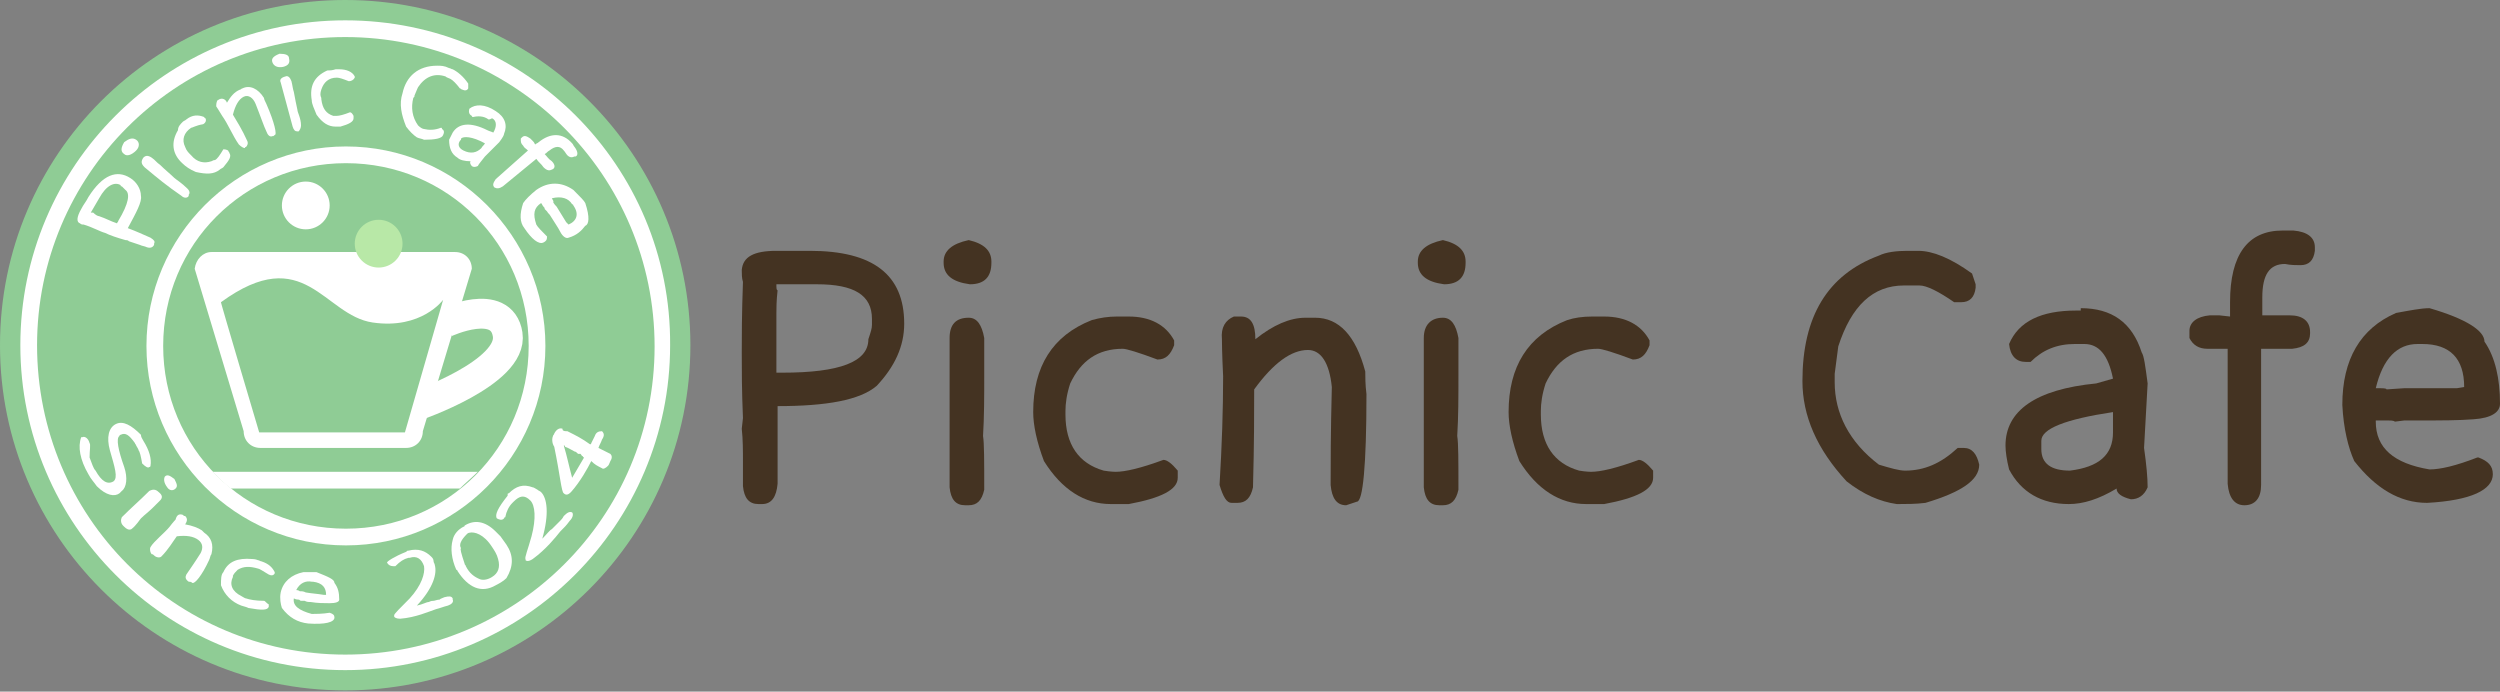 <?xml version="1.0" encoding="utf-8"?>
<!-- Generator: Adobe Illustrator 26.5.0, SVG Export Plug-In . SVG Version: 6.00 Build 0)  -->
<svg version="1.1" id="Group_23" xmlns="http://www.w3.org/2000/svg" xmlns:xlink="http://www.w3.org/1999/xlink" x="0px" y="0px"
	 viewBox="0 0 209.3 57.9" style="enable-background:new 0 0 209.3 57.9;" xml:space="preserve">
<rect x="0" y="0" width="209.3" height="57.9" fill="#808080" stroke="none"/>
<style type="text/css">
	.st0{fill:#8FCC95;}
	.st1{fill:#FFFFFF;}
	.st2{fill:none;stroke:#FFFFFF;stroke-width:2.5;}
	.st3{fill:#B8E8A7;}
	.st4{fill:#443322;}
</style>
<circle id="Ellipse_11_3_" class="st0" cx="28.9" cy="28.9" r="28.9"/>
<path id="Intersection_1_2_" class="st1" d="M20.7,40.9c-0.5-0.4-1-0.9-1.5-1.4h22.2c-0.5,0.5-1,0.9-1.5,1.4H20.7z"/>
<g id="Ellipse_11_2_" transform="translate(1.703 1.703)">
	<circle id="Ellipse_13" class="st0" cx="27.2" cy="27.2" r="26.6"/>
	<g id="Group_19">
		<path id="Path_22" class="st0" d="M27.2,1.4c14.3,0,25.9,11.6,25.9,25.9S41.5,53.1,27.2,53.1S1.4,41.5,1.4,27.2c0,0,0,0,0,0
			C1.4,13,12.9,1.4,27.2,1.4C27.2,1.4,27.2,1.4,27.2,1.4 M27.2,0C12.2,0,0,12.2,0,27.2s12.2,27.2,27.2,27.2
			c15,0,27.2-12.2,27.2-27.2C54.5,12.2,42.3,0,27.2,0z"/>
	</g>
</g>
<g id="Ellipse_11_00000151530386312031768170000005312305465003929514_" transform="translate(1.703 1.703)">
	<g id="Group_19_00000029741009561401092720000009084217221347169717_">
		<path id="Path_22_00000054244208823722341330000016866389540850727838_" class="st1" d="M27.2,1.4c14.3,0,25.9,11.6,25.9,25.9
			S41.5,53.1,27.2,53.1S1.4,41.5,1.4,27.2c0,0,0,0,0,0C1.4,13,12.9,1.4,27.2,1.4C27.2,1.4,27.2,1.4,27.2,1.4 M27.2,0
			C12.2,0,0,12.2,0,27.2s12.2,27.2,27.2,27.2c15,0,27.2-12.2,27.2-27.2C54.5,12.2,42.3,0,27.2,0z"/>
	</g>
</g>
<g id="Ellipse_11_1_" transform="translate(12.261 12.261)">
	<circle id="Ellipse_14" class="st0" cx="16.7" cy="16.7" r="16"/>
	<path id="Path_23" class="st1" d="M16.7,1.4C25.2,1.4,32,8.2,32,16.7S25.2,32,16.7,32S1.4,25.2,1.4,16.7C1.4,8.2,8.2,1.4,16.7,1.4
		 M16.7,0C7.5,0,0,7.5,0,16.7s7.5,16.7,16.7,16.7c9.2,0,16.7-7.5,16.7-16.7C33.4,7.5,25.9,0,16.7,0z"/>
</g>
<path id="Path_13_1_" class="st2" d="M37.3,27c0,0,4.7-2.2,5.2,1s-7.7,6-7.7,6"/>
<path id="Path_11_1_" class="st1" d="M17.7,21.1h20.4c0.8,0,1.4,0.6,1.4,1.4l-4.1,13.6c0,0.8-0.6,1.4-1.4,1.4H21.8
	c-0.8,0-1.4-0.6-1.4-1.4l-4.1-13.6C16.4,21.7,17,21.1,17.7,21.1z"/>
<path id="Path_14_1_" class="st0" d="M18.5,25.3c-0.1-0.2,3.2,10.9,3.2,10.9h12.2l3.2-11.1c0,0-1.8,2.5-5.9,1.9S25.5,20.2,18.5,25.3
	z"/>
<path id="Intersection_1_1_" class="st1" d="M19.3,40.9c-0.5-0.4-1-0.9-1.5-1.4h22.2c-0.5,0.5-1,0.9-1.5,1.4H19.3z"/>
<circle id="Ellipse_9_2_" class="st1" cx="25.6" cy="17.2" r="2"/>
<circle id="Ellipse_9_1_" class="st3" cx="31.7" cy="20.4" r="2"/>
<g>
	<path class="st4" d="M65,21h2.8c5.3,0,7.9,2,7.9,6.1c0,1.9-0.8,3.6-2.3,5.2C72,33.5,69.2,34,65.1,34v6.5c-0.1,1.1-0.5,1.7-1.3,1.7
		h-0.3c-0.8,0-1.2-0.5-1.3-1.5v-1.9c0-1.1,0-2-0.1-2.9l0.1-0.9c-0.1-2.3-0.1-4.1-0.1-5.5c0-1.2,0-3.2,0.1-5.9
		c-0.1-0.3-0.1-0.7-0.1-1C62.2,21.5,63.1,21,65,21z M65,23.8c0,0.3,0,0.5,0.1,0.5C65,25.2,65,25.8,65,26.2v5h0.5
		c4.8,0,7.2-0.9,7.2-2.8c0.2-0.6,0.3-0.9,0.3-1.2v-0.5c0-2-1.5-2.9-4.6-2.9H65z"/>
	<path class="st4" d="M81.1,20.1c1.3,0.3,1.9,0.9,1.9,1.8V22c0,1.2-0.6,1.8-1.8,1.8C79.7,23.6,79,23,79,22v-0.1
		C79,21,79.7,20.4,81.1,20.1z M81.1,26.6c0.7,0,1.1,0.6,1.3,1.7v3.1c0,1.8,0,3.5-0.1,5.1c0.1,0.6,0.1,2.1,0.1,4.5
		c-0.2,0.9-0.6,1.3-1.3,1.3h-0.3c-0.8,0-1.2-0.5-1.3-1.5V28.3C79.5,27.2,80,26.6,81.1,26.6z"/>
	<path class="st4" d="M93.5,26.5h1c1.8,0,3.1,0.7,3.8,2v0.4c-0.3,0.8-0.7,1.2-1.4,1.2c-1.6-0.6-2.6-0.9-2.9-0.9
		c-2.1,0-3.5,1-4.4,2.9c-0.3,0.9-0.4,1.7-0.4,2.3v0.3c0,2.5,1.1,4.1,3.2,4.7c0.6,0.1,1,0.1,1,0.1c0.8,0,2.1-0.3,4-1
		c0.3,0,0.7,0.3,1.2,0.9v0.6c0,1-1.4,1.7-4.1,2.2H93c-2.2,0-4.1-1.2-5.6-3.6c-0.6-1.6-0.9-3-0.9-4.1c0-3.8,1.6-6.4,4.9-7.7
		C92.1,26.6,92.8,26.5,93.5,26.5z"/>
	<path class="st4" d="M103.3,26.5h0.6c0.8,0,1.2,0.6,1.2,1.9c1.5-1.2,2.9-1.8,4.2-1.8h0.8c2,0,3.4,1.5,4.2,4.5c0,0.4,0,1.1,0.1,1.9
		c0,6-0.3,9-0.8,9l-0.9,0.3c-0.8,0-1.2-0.6-1.3-1.7c0-1.6,0-4.3,0.1-8.2c-0.2-2-0.9-3.1-2-3.1c-1.4,0-2.9,1.1-4.5,3.3
		c0,1.9,0,4.6-0.1,8.2c-0.2,0.9-0.6,1.3-1.3,1.3h-0.5c-0.4,0-0.7-0.5-1-1.5c0.2-3.3,0.3-6.3,0.3-9.1c-0.1-2-0.1-3-0.1-3.1
		C102.2,27.4,102.6,26.8,103.3,26.5z"/>
	<path class="st4" d="M120.8,20.1c1.3,0.3,1.9,0.9,1.9,1.8V22c0,1.2-0.6,1.8-1.8,1.8c-1.5-0.2-2.2-0.8-2.2-1.8v-0.1
		C118.7,21,119.4,20.4,120.8,20.1z M120.8,26.6c0.7,0,1.1,0.6,1.3,1.7v3.1c0,1.8,0,3.5-0.1,5.1c0.1,0.6,0.1,2.1,0.1,4.5
		c-0.2,0.9-0.6,1.3-1.3,1.3h-0.3c-0.8,0-1.2-0.5-1.3-1.5V28.3C119.2,27.2,119.8,26.6,120.8,26.6z"/>
	<path class="st4" d="M133.3,26.5h1c1.8,0,3.1,0.7,3.8,2v0.4c-0.3,0.8-0.7,1.2-1.4,1.2c-1.6-0.6-2.6-0.9-2.9-0.9
		c-2.1,0-3.5,1-4.4,2.9c-0.3,0.9-0.4,1.7-0.4,2.3v0.3c0,2.5,1.1,4.1,3.2,4.7c0.6,0.1,1,0.1,1,0.1c0.8,0,2.1-0.3,4-1
		c0.3,0,0.7,0.3,1.2,0.9v0.6c0,1-1.4,1.7-4.1,2.2h-1.5c-2.2,0-4.1-1.2-5.6-3.6c-0.6-1.6-0.9-3-0.9-4.1c0-3.8,1.6-6.4,4.9-7.7
		C131.8,26.6,132.5,26.5,133.3,26.5z"/>
	<path class="st4" d="M159.7,21h0.9c1.2,0,2.7,0.6,4.5,1.9l0.3,0.9v0.3c-0.1,0.8-0.5,1.2-1.2,1.2h-0.6c-1.3-0.9-2.3-1.4-2.9-1.4
		h-1.3c-2.6,0-4.4,1.7-5.5,5.1c0,0-0.1,0.8-0.3,2.3V32c0,2.6,1.2,5,3.7,6.9c1,0.3,1.7,0.5,2.2,0.5c1.6,0,3-0.6,4.4-1.9h0.5
		c0.7,0,1.1,0.5,1.3,1.4c0,1.3-1.5,2.3-4.5,3.2c-0.8,0.1-1.6,0.1-2.3,0.1h-0.1c-1.4-0.2-2.8-0.8-4.2-1.9c-2.5-2.7-3.7-5.5-3.7-8.4
		c0-5.4,2.1-8.9,6.4-10.5C157.9,21.1,158.8,21,159.7,21z"/>
	<path class="st4" d="M174.2,25.8c2.6,0,4.3,1.2,5.1,3.7c0.2,0.3,0.3,1.1,0.5,2.6l-0.3,5.4c0.2,1.4,0.3,2.5,0.3,3.3
		c-0.3,0.7-0.8,1-1.4,1c-0.8-0.2-1.2-0.5-1.2-0.9c-1.5,0.9-2.8,1.3-4,1.3c-2.3,0-4-1-5-2.9c-0.2-0.8-0.3-1.5-0.3-2
		c0-2.9,2.5-4.7,7.6-5.2l1.4-0.4c-0.4-2-1.2-2.9-2.4-2.9h-0.8c-1.5,0-2.7,0.5-3.7,1.5h-0.4c-0.8,0-1.3-0.5-1.4-1.5
		c0.8-1.9,2.7-2.8,5.6-2.8H174.2z M170.9,37.6c0,1.2,0.8,1.8,2.4,1.8c2.4-0.3,3.6-1.3,3.6-3.2v-1.7c-4,0.6-6,1.4-6,2.4V37.6z"/>
	<path class="st4" d="M191.1,19.3h0.9c1.2,0.1,1.8,0.6,1.8,1.4V21c-0.1,0.8-0.5,1.2-1.2,1.2c-0.4,0-0.8,0-1.3-0.1
		c-1.3,0-1.9,0.9-1.9,2.8v1.5h2.3c1.1,0,1.7,0.5,1.7,1.4v0.1c0,0.8-0.5,1.2-1.5,1.3h-2.6v11.4c0,1.1-0.5,1.7-1.4,1.7
		c-0.8,0-1.3-0.6-1.4-1.8V29.2h-1.7c-0.7,0-1.2-0.3-1.5-0.9v-0.6c0-0.7,0.6-1.2,1.7-1.3h0.8l0.9,0.1v-1.2
		C186.7,21.3,188.2,19.3,191.1,19.3z"/>
	<path class="st4" d="M203.4,25.8c3.1,0.9,4.6,1.9,4.6,2.8c0.9,1.3,1.3,3.1,1.3,5.2c0,0.7-0.7,1.2-2.2,1.3c-1.3,0.1-2.7,0.1-4.4,0.1
		h-1.4l-0.8,0.1c-0.1-0.1-0.4-0.1-0.6-0.1h-1v0.1c0,2.2,1.5,3.5,4.5,4c0.9,0,2.2-0.3,4-1h0.1c0.8,0.3,1.2,0.7,1.2,1.4
		c0,1.3-1.8,2.2-5.5,2.4c-2.3,0-4.3-1.2-6.1-3.5c-0.5-1.1-0.9-2.7-1-4.7c0-3.8,1.5-6.4,4.5-7.7C201.7,26,202.7,25.8,203.4,25.8z
		 M198.9,32.5c0.6,0,0.9,0,0.9,0.1l1.5-0.1h4.4l0.6-0.1c0-2.4-1.2-3.6-3.5-3.6h-0.4C200.7,28.8,199.5,30,198.9,32.5z"/>
</g>
<g>
	<g>
		<path class="st1" d="M6.8,17.5c0.2-0.4,0.4-0.6,0.6-1c1.2-1.9,2.4-2.3,3.5-1.6c0.5,0.3,0.9,0.9,0.9,1.5c0.1,0.5-0.4,1.4-1.1,2.7
			c0.8,0.3,1.2,0.5,1.9,0.8c0.3,0.2,0.4,0.3,0.3,0.5c0,0,0,0,0,0.1c-0.1,0.2-0.3,0.3-0.6,0.2c-0.2-0.1-0.4-0.1-0.6-0.2
			c-0.3-0.1-0.6-0.2-0.9-0.3c-0.1-0.1-0.2-0.1-0.3-0.1c-0.7-0.2-1.3-0.4-1.7-0.6c-0.4-0.1-1.1-0.5-1.8-0.7c-0.1,0-0.2,0-0.3-0.1
			C6.4,18.6,6.4,18.2,6.8,17.5z M7.6,17.8c0.1,0,0.2,0,0.2,0C8,18,8.2,18.1,8.3,18.1c0.6,0.2,0.9,0.4,1.5,0.6c0-0.1,0.1-0.1,0.1-0.2
			c0.9-1.5,1-2.3,0.6-2.6c-0.1-0.1-0.2-0.2-0.3-0.3c-0.1,0-0.1,0-0.1-0.1c-0.5-0.3-1.2,0-1.8,1.1C8,17.1,7.9,17.3,7.6,17.8z"/>
		<path class="st1" d="M10.4,11.9c0.4-0.3,0.7-0.4,1-0.2c0,0,0,0,0,0c0.3,0.2,0.3,0.6,0,0.9c-0.4,0.4-0.8,0.5-1,0.3c0,0,0,0,0,0
			C10.1,12.7,10.1,12.4,10.4,11.9z M12,13.2c0.2-0.2,0.4-0.2,0.7,0c0.3,0.2,0.4,0.4,0.7,0.6c0.4,0.4,0.9,0.8,1.2,1.1
			c0.1,0.1,0.6,0.4,1.1,0.9c0.2,0.2,0.2,0.4,0.1,0.5c0,0,0,0,0,0.1c-0.1,0.2-0.4,0.2-0.6,0c-1.3-0.9-1.9-1.4-3.1-2.4
			C11.8,13.7,11.8,13.5,12,13.2z"/>
		<path class="st1" d="M15.3,10.2c0.1-0.1,0.2-0.1,0.3-0.2c0.5-0.4,1-0.4,1.5-0.2c0,0,0,0.1,0.1,0.1c0.1,0.2,0,0.4-0.2,0.5
			c-0.6,0.1-0.9,0.3-1,0.3c-0.6,0.4-0.8,1-0.5,1.6c0.1,0.3,0.3,0.5,0.4,0.6c0,0,0,0,0.1,0.1c0.5,0.6,1.1,0.7,1.7,0.5
			c0.2-0.1,0.2-0.1,0.3-0.1c0.2-0.1,0.4-0.4,0.7-0.9c0.1,0,0.2,0,0.4,0.1c0,0.1,0.1,0.1,0.1,0.2c0.2,0.3,0,0.6-0.5,1.2
			c-0.1,0.1-0.2,0.1-0.3,0.2c-0.5,0.4-1.1,0.4-2,0.2c-0.5-0.2-0.9-0.5-1.1-0.7c-0.9-0.8-1-1.8-0.4-2.8
			C14.9,10.6,15.1,10.4,15.3,10.2z"/>
		<path class="st1" d="M18.2,8.4c0.1,0,0.1-0.1,0.2-0.1c0.2-0.1,0.5,0,0.6,0.3c0.3-0.5,0.6-0.9,1.1-1.1c0.1,0,0.1-0.1,0.2-0.1
			c0.6-0.3,1.3,0,1.8,0.8c0,0.1,0.1,0.3,0.2,0.5c0.7,1.6,0.9,2.6,0.7,2.6c-0.1,0.1-0.1,0.1-0.2,0.1c-0.2,0.1-0.4-0.1-0.5-0.4
			c-0.2-0.4-0.5-1.3-0.9-2.3c-0.2-0.5-0.6-0.8-1-0.6c-0.4,0.2-0.7,0.7-0.9,1.5c0.3,0.5,0.8,1.3,1.2,2.2c0.1,0.2,0,0.4-0.1,0.5
			c0,0-0.1,0-0.1,0.1c-0.1,0-0.3-0.1-0.5-0.3c-0.5-0.7-0.9-1.7-1.4-2.4c-0.3-0.5-0.5-0.8-0.5-0.8C18.1,8.8,18.1,8.6,18.2,8.4z"/>
		<path class="st1" d="M23.4,4.5c0.5,0,0.8,0.1,0.8,0.4c0,0,0,0,0,0c0.1,0.4-0.1,0.6-0.5,0.7c-0.5,0.1-0.8-0.1-0.9-0.4c0,0,0,0,0,0
			C22.7,4.9,22.9,4.7,23.4,4.5z M23.9,6.4c0.2-0.1,0.4,0.1,0.5,0.4c0.1,0.4,0.1,0.6,0.2,0.9c0.1,0.5,0.2,1.1,0.3,1.5
			c0,0.2,0.3,0.7,0.3,1.3c0,0.2-0.1,0.4-0.2,0.5c0,0,0,0-0.1,0c-0.2,0-0.3-0.1-0.4-0.4c-0.4-1.5-0.6-2.2-1-3.7
			C23.4,6.7,23.5,6.5,23.9,6.4z"/>
		<path class="st1" d="M28.1,5.8c0.1,0,0.2,0,0.3,0c0.6,0,1.1,0.2,1.3,0.6c0,0,0,0.1,0,0.1c-0.1,0.2-0.3,0.3-0.5,0.3
			c-0.5-0.2-0.8-0.3-1-0.3c-0.7,0-1.1,0.4-1.3,1c-0.1,0.3-0.1,0.5,0,0.7c0,0,0,0,0,0.1c0.1,0.8,0.4,1.2,1,1.4c0.2,0,0.3,0,0.3,0
			c0.2,0,0.6-0.1,1.1-0.3c0.1,0,0.2,0.1,0.3,0.3c0,0.1,0,0.1,0,0.2c0,0.3-0.4,0.5-1.1,0.7c-0.2,0-0.2,0-0.4,0c-0.6,0-1.1-0.3-1.6-1
			c-0.2-0.5-0.4-0.9-0.4-1.2c-0.2-1.2,0.2-2,1.3-2.5C27.6,5.9,27.8,5.9,28.1,5.8z"/>
		<path class="st1" d="M37.6,5.7c0.1,0,0.2,0.1,0.3,0.1c0.4,0.2,0.9,0.6,1.3,1.2c0,0.1,0,0.2,0,0.3c0,0,0,0,0,0.1
			c-0.1,0.2-0.3,0.2-0.5,0.1c-0.1,0-0.1-0.1-0.2-0.1c-0.3-0.4-0.6-0.7-0.8-0.8c-0.2-0.1-0.3-0.1-0.4-0.2c-0.9-0.3-1.7,0-2.3,0.9
			c0,0-0.1,0.2-0.3,0.7c0,0.1,0,0.1-0.1,0.2c-0.2,0.8-0.1,1.6,0.4,2.3c0.2,0.2,0.4,0.3,0.5,0.3c0.4,0.1,0.9,0.1,1.4-0.1
			c0.1,0,0.1,0,0.1,0.1c0.2,0.1,0.2,0.3,0.1,0.5c-0.1,0.3-0.7,0.4-1.6,0.4c-0.2-0.1-0.4-0.1-0.6-0.2c0,0,0,0,0,0
			c-0.3-0.2-0.6-0.5-0.9-0.9c-0.4-1-0.6-1.9-0.3-2.8C34,6.4,35,5.5,36.6,5.5C36.9,5.5,37.2,5.5,37.6,5.7z"/>
		<path class="st1" d="M41.5,9.3c0.8,0.5,1,1.2,0.7,1.9c0,0.1-0.1,0.3-0.4,0.7c-0.5,0.5-0.7,0.7-1.2,1.2c-0.3,0.4-0.5,0.6-0.6,0.8
			c-0.2,0.1-0.4,0.1-0.5,0c-0.1-0.1-0.2-0.3-0.1-0.4c-0.5,0-0.9-0.1-1.1-0.3c-0.5-0.3-0.7-0.8-0.7-1.5c0.1-0.2,0.2-0.4,0.3-0.6
			c0.5-0.8,1.5-0.9,2.9-0.2c0.2,0.1,0.3,0.1,0.5,0.2c0.3-0.5,0.3-1-0.1-1.2C41,10,41,10,40.9,10c-0.4-0.3-0.9-0.3-1.3-0.2
			c0,0-0.1,0-0.1-0.1c-0.2-0.1-0.3-0.3-0.2-0.6C39.8,8.7,40.6,8.7,41.5,9.3C41.5,9.3,41.5,9.3,41.5,9.3z M38.5,11.8
			c-0.2,0.3-0.1,0.6,0.3,0.8c0.6,0.3,1.1,0.2,1.5-0.2c0.1-0.2,0.2-0.2,0.3-0.4c-1.1-0.6-1.8-0.6-2-0.4
			C38.6,11.7,38.6,11.7,38.5,11.8z"/>
		<path class="st1" d="M47.9,12c0.1,0.1,0.1,0.2,0.2,0.3c0.3,0.4,0.3,0.7,0.1,0.8c0,0,0,0-0.1,0c-0.2,0.1-0.4,0.1-0.6-0.1
			c-0.1-0.1-0.2-0.3-0.3-0.4c-0.3-0.4-0.7-0.4-1.2,0c-0.2,0.1-0.2,0.2-0.4,0.3c0.2,0.2,0.3,0.4,0.6,0.6c0.3,0.3,0.3,0.6,0,0.7
			c0,0,0,0,0,0c-0.2,0.1-0.4,0.1-0.7-0.2c-0.2-0.3-0.4-0.4-0.6-0.7c-1.1,0.9-1.7,1.4-2.8,2.3c-0.3,0.2-0.5,0.2-0.7,0.1
			c-0.2-0.2-0.1-0.4,0.1-0.7c1.1-1,1.6-1.4,2.7-2.4c-0.2-0.2-0.3-0.2-0.4-0.4c-0.2-0.2-0.2-0.3-0.2-0.6c0.1-0.1,0.1-0.1,0.1-0.1
			c0.2-0.2,0.4-0.1,0.7,0.1c0.1,0.1,0.1,0.1,0.2,0.2c0.1,0.1,0.1,0.1,0.2,0.3c0.1-0.1,0.2-0.1,0.3-0.2C46.1,11.1,47.1,11.1,47.9,12z
			"/>
		<path class="st1" d="M49,17c0.4,1.2,0.3,1.8,0,1.9c-0.3,0.4-0.7,0.8-1.4,1c-0.2,0.1-0.5-0.1-0.7-0.5c-0.2-0.4-0.5-0.8-0.8-1.3
			c-0.1-0.2-0.2-0.2-0.3-0.4c-0.1-0.1-0.1-0.1-0.2-0.2c0-0.1,0-0.1-0.1-0.2c-0.1-0.1-0.1-0.2-0.2-0.3c0,0,0,0,0,0
			c-0.6,0.4-0.7,0.9-0.4,1.8c0.1,0.2,0.5,0.6,0.9,1c0,0,0,0,0,0c0,0.3-0.1,0.4-0.3,0.5c-0.4,0.2-1-0.3-1.6-1.2
			c-0.4-0.5-0.4-1.2-0.1-2.1c0.2-0.3,0.6-0.7,1.1-1.1c1-0.7,2.1-0.7,3.1,0C48.6,16.5,48.9,16.8,49,17z M46.2,16.6
			c0.1,0.2,0.2,0.3,0.1,0.3c0.1,0.2,0.2,0.3,0.3,0.4c0.3,0.5,0.5,0.8,0.8,1.3c0.1,0.1,0.1,0.1,0.2,0.2c0.7-0.3,0.9-0.9,0.4-1.6
			c0,0,0-0.1-0.1-0.1C47.6,16.6,47,16.4,46.2,16.6z"/>
	</g>
</g>
<g>
	<g>
		<path class="st1" d="M12,36.9c0.5,0.8,0.7,1.5,0.6,2.1c0,0.1-0.1,0.1-0.1,0.1c-0.1,0.1-0.3,0-0.6-0.3c-0.1-0.6-0.2-1-0.3-1.1
			c0-0.1-0.1-0.2-0.2-0.4c0-0.1-0.1-0.1-0.1-0.2c-0.5-0.7-0.8-0.9-1.2-0.7c0,0-0.1,0-0.1,0.1c-0.3,0.2-0.1,1.2,0.4,2.6
			c0.3,0.9,0.2,1.7-0.2,2c-0.1,0.1-0.1,0.1-0.2,0.2c-0.4,0.3-1.1,0.2-1.9-0.6c-0.2-0.3-0.5-0.6-0.7-1c-0.7-1.2-0.9-2.3-0.6-3.1
			c0,0,0,0,0.1,0c0.2-0.1,0.5,0.1,0.6,0.5c0.1,0.1,0,0.6,0,1.2c0.2,0.5,0.3,0.9,0.5,1.1c0.5,0.9,1,1.2,1.5,0.9
			c0.4-0.3,0.1-1.2-0.3-2.6c-0.3-1.1-0.1-1.9,0.5-2.2c0,0,0,0,0,0c0.6-0.3,1.3,0.1,2.1,0.9C11.8,36.6,11.9,36.7,12,36.9z"/>
		<path class="st1" d="M14.6,40.1c0.2,0.4,0.3,0.6,0.1,0.8c0,0,0,0,0,0c-0.2,0.2-0.5,0.2-0.7-0.1c-0.3-0.4-0.3-0.7-0.2-0.9
			c0,0,0,0,0,0C14,39.7,14.2,39.8,14.6,40.1z M13.4,41.3c0.2,0.2,0.2,0.4,0,0.6c-0.2,0.2-0.3,0.3-0.6,0.6c-0.3,0.3-0.7,0.6-1,0.9
			c-0.1,0.1-0.4,0.6-0.8,0.9c-0.2,0.1-0.4,0-0.6-0.2c0,0,0,0-0.1-0.1c-0.2-0.2-0.2-0.5-0.1-0.7c0.9-0.9,1.4-1.3,2.3-2.2
			C12.9,40.9,13.1,41,13.4,41.3z"/>
		<path class="st1" d="M15.3,43.1c0.1,0.1,0.1,0.1,0.2,0.1c0.2,0.2,0.2,0.4,0,0.7c0.6,0.1,1.1,0.3,1.4,0.5c0.1,0.1,0.1,0.1,0.2,0.2
			c0.6,0.4,0.8,1,0.6,1.8c-0.1,0.1-0.1,0.3-0.2,0.5c-0.6,1.3-1.2,2-1.4,1.9c-0.1-0.1-0.2-0.1-0.3-0.1c-0.3-0.2-0.3-0.4-0.2-0.6
			c0.2-0.3,0.7-1,1.2-1.8c0.2-0.4,0.2-0.8-0.2-1.1c-0.4-0.3-1-0.4-1.8-0.3c-0.3,0.4-0.7,1.1-1.3,1.7c-0.1,0.1-0.4,0.1-0.6-0.1
			c-0.1-0.1-0.1-0.1-0.2-0.1c-0.1-0.1-0.2-0.4-0.1-0.6c0.3-0.5,1.2-1.2,1.6-1.7c0.3-0.4,0.5-0.6,0.5-0.6C14.8,43.1,15,43,15.3,43.1z
			"/>
		<path class="st1" d="M21.6,46.9c0.1,0,0.2,0.1,0.3,0.1c0.6,0.2,0.9,0.5,1.1,0.9c0,0,0,0.1,0,0.1c-0.1,0.2-0.3,0.2-0.5,0.1
			c-0.5-0.3-0.8-0.5-0.9-0.5c-0.7-0.2-1.2-0.2-1.7,0.1c-0.2,0.2-0.3,0.3-0.4,0.5c0,0,0,0,0,0.1c-0.3,0.6-0.1,1.2,0.7,1.6
			c0.2,0.1,0.3,0.2,0.4,0.2c0.3,0.1,0.8,0.2,1.5,0.2c0.1,0,0.2,0.2,0.4,0.3c0,0.1,0,0.1,0,0.2c-0.1,0.3-0.6,0.3-1.7,0.1
			c-0.2-0.1-0.3-0.1-0.6-0.2c-0.8-0.3-1.4-0.9-1.7-1.7c0-0.5,0-0.9,0.2-1.1c0.4-0.9,1.2-1.2,2.4-1.1C21.1,46.8,21.4,46.8,21.6,46.9z
			"/>
		<path class="st1" d="M26.5,47.9c1,0.4,1.5,0.6,1.5,0.9c0.3,0.4,0.4,0.8,0.4,1.4c0,0.2-0.3,0.3-0.8,0.3c-0.5,0-1,0-1.6-0.1
			c-0.2,0-0.3,0-0.5-0.1c-0.1,0-0.2,0-0.3,0c-0.1,0-0.1-0.1-0.2-0.1c-0.1,0-0.2,0-0.4-0.1c0,0,0,0,0,0c-0.1,0.6,0.4,1,1.5,1.3
			c0.3,0,0.9,0,1.5-0.1c0,0,0,0,0,0c0.3,0.1,0.4,0.2,0.4,0.4c0,0.4-0.8,0.6-2.2,0.5c-0.9-0.1-1.6-0.5-2.2-1.3
			c-0.1-0.3-0.2-0.8-0.1-1.3c0.2-0.9,0.9-1.5,1.9-1.7C26,47.9,26.3,47.9,26.5,47.9z M24.8,49.4c0.2,0,0.3,0.1,0.3,0.1
			c0.2,0,0.3,0,0.5,0.1c0.6,0.1,0.9,0.1,1.5,0.2c0.1,0,0.1,0,0.2,0c0-0.6-0.3-1-1.1-1.1c-0.1,0-0.1,0-0.1,0
			C25.6,48.6,25.1,48.8,24.8,49.4z"/>
		<path class="st1" d="M34.2,46.1c0.8-0.2,1.4,0,1.9,0.5c0.1,0.1,0.2,0.2,0.2,0.4c0,0.1,0.1,0.2,0.1,0.3c0.2,0.7-0.1,1.9-1.5,3.4
			c0,0,0,0,0,0c0.5-0.1,0.8-0.3,1-0.3c0.2-0.1,0.3-0.1,0.4-0.1c0.1,0,0.3-0.1,0.5-0.1c0.1-0.1,0.2-0.1,0.4-0.2c0,0,0,0,0,0
			c0.4-0.1,0.6-0.1,0.7,0.1c0,0,0,0,0,0.1c0.1,0.2-0.1,0.4-0.4,0.5c-0.4,0.1-0.6,0.2-1,0.3c-0.6,0.2-1.7,0.7-3,0.8
			c-0.3,0-0.5-0.1-0.5-0.2c0,0,0,0,0-0.1c0-0.1,0.5-0.6,1.3-1.4c1-1.1,1.3-2.1,1.2-2.7c-0.2-0.6-0.6-0.9-1.2-0.7c0,0,0,0-0.1,0
			c-0.4,0.1-0.7,0.3-1.1,0.7c-0.1,0-0.1,0-0.2,0c-0.2,0-0.4-0.1-0.5-0.3C32.4,47,33,46.6,34,46.2C34.1,46.1,34.1,46.1,34.2,46.1z"/>
		<path class="st1" d="M38.8,44.1c0,0,0.1,0,0.1-0.1c0.8-0.5,1.7-0.4,2.6,0.5c0.1,0.1,0.2,0.2,0.4,0.4c0.2,0.3,0.3,0.4,0.5,0.7
			c0.6,0.9,0.6,1.8,0,2.8c-0.2,0.2-0.5,0.4-0.9,0.6c0,0,0,0,0,0c-1.2,0.7-2.3,0.2-3.2-1.2c0,0,0-0.1-0.1-0.1
			c-0.4-0.9-0.5-1.8-0.3-2.5C38,44.7,38.4,44.3,38.8,44.1z M38.9,47.2c0,0.1,0.1,0.1,0.1,0.2c0.3,0.6,0.7,0.9,1.2,1.1
			c0.3,0.1,0.7,0,1-0.2c0.5-0.3,0.7-0.8,0.5-1.5c-0.1-0.4-0.3-0.7-0.5-1c-0.7-1.1-1.5-1.3-1.9-1.2c0,0-0.1,0-0.2,0.1
			c-0.5,0.5-0.7,0.9-0.5,1.2C38.5,45.9,38.6,46.3,38.9,47.2z"/>
		<path class="st1" d="M42.6,41.3c0.6-0.6,1.2-0.8,2-0.5c0.1,0,0.2,0.1,0.4,0.2c0.1,0.1,0.2,0.1,0.3,0.2c0.5,0.5,0.7,1.8,0.1,3.9
			c0,0,0,0,0,0c0.4-0.4,0.6-0.7,0.8-0.8c0.1-0.1,0.2-0.2,0.3-0.3c0.1-0.1,0.2-0.2,0.4-0.4c0.1-0.1,0.2-0.2,0.3-0.4c0,0,0,0,0,0
			c0.3-0.3,0.5-0.4,0.7-0.3c0,0,0,0,0,0c0.1,0.1,0.1,0.4-0.2,0.7c-0.3,0.4-0.4,0.5-0.8,0.9c-0.4,0.5-1.2,1.5-2.3,2.3
			c-0.3,0.2-0.5,0.2-0.6,0.1c0,0,0,0,0-0.1c-0.1-0.1,0.2-0.8,0.5-1.9c0.4-1.5,0.3-2.6-0.1-3c-0.5-0.5-0.9-0.4-1.4,0.1
			c0,0,0,0-0.1,0.1c-0.3,0.3-0.5,0.7-0.6,1.2c-0.1,0-0.1,0.1-0.1,0.1c-0.2,0.2-0.4,0.1-0.6,0c-0.2-0.3,0.1-0.9,0.9-1.9
			C42.5,41.3,42.5,41.3,42.6,41.3z"/>
		<path class="st1" d="M46.3,36.5c0-0.1,0.1-0.1,0.1-0.2c0.2-0.4,0.5-0.5,0.7-0.4c0,0,0,0,0,0.1c0.1,0.1,0.2,0.1,0.4,0.1
			c0.8,0.4,1.2,0.6,1.9,1.1c0,0,0.1,0,0.1-0.1c0.1-0.2,0.2-0.4,0.3-0.6c0.1-0.3,0.3-0.4,0.6-0.4c0.2,0.2,0.2,0.4,0,0.7
			c-0.1,0.3-0.2,0.4-0.3,0.7c0.4,0.2,0.6,0.3,1,0.5c0.1,0.1,0.2,0.3,0,0.6C51,38.8,51,38.9,50.9,39c-0.2,0.2-0.4,0.3-0.5,0.2
			c-0.4-0.2-0.6-0.3-0.9-0.6c0,0,0,0,0,0c-0.3,0.6-0.9,1.7-1.7,2.6c-0.2,0.2-0.4,0.3-0.6,0.1c-0.2-0.1-0.3-1.5-0.8-3.9
			C46.2,37.1,46.2,36.7,46.3,36.5z M47.2,37.3c0.3,1,0.4,1.6,0.7,2.7c0.4-0.7,0.6-1,1-1.7c0,0-0.1,0-0.1-0.1c-0.1,0-0.1-0.1-0.2-0.2
			c-0.1,0-0.1,0-0.2,0c-0.1-0.1-0.2-0.2-0.3-0.2c-0.2-0.1-0.5-0.3-0.8-0.4C47.3,37.3,47.3,37.3,47.2,37.3
			C47.2,37.3,47.2,37.3,47.2,37.3z"/>
	</g>
</g>
</svg>
